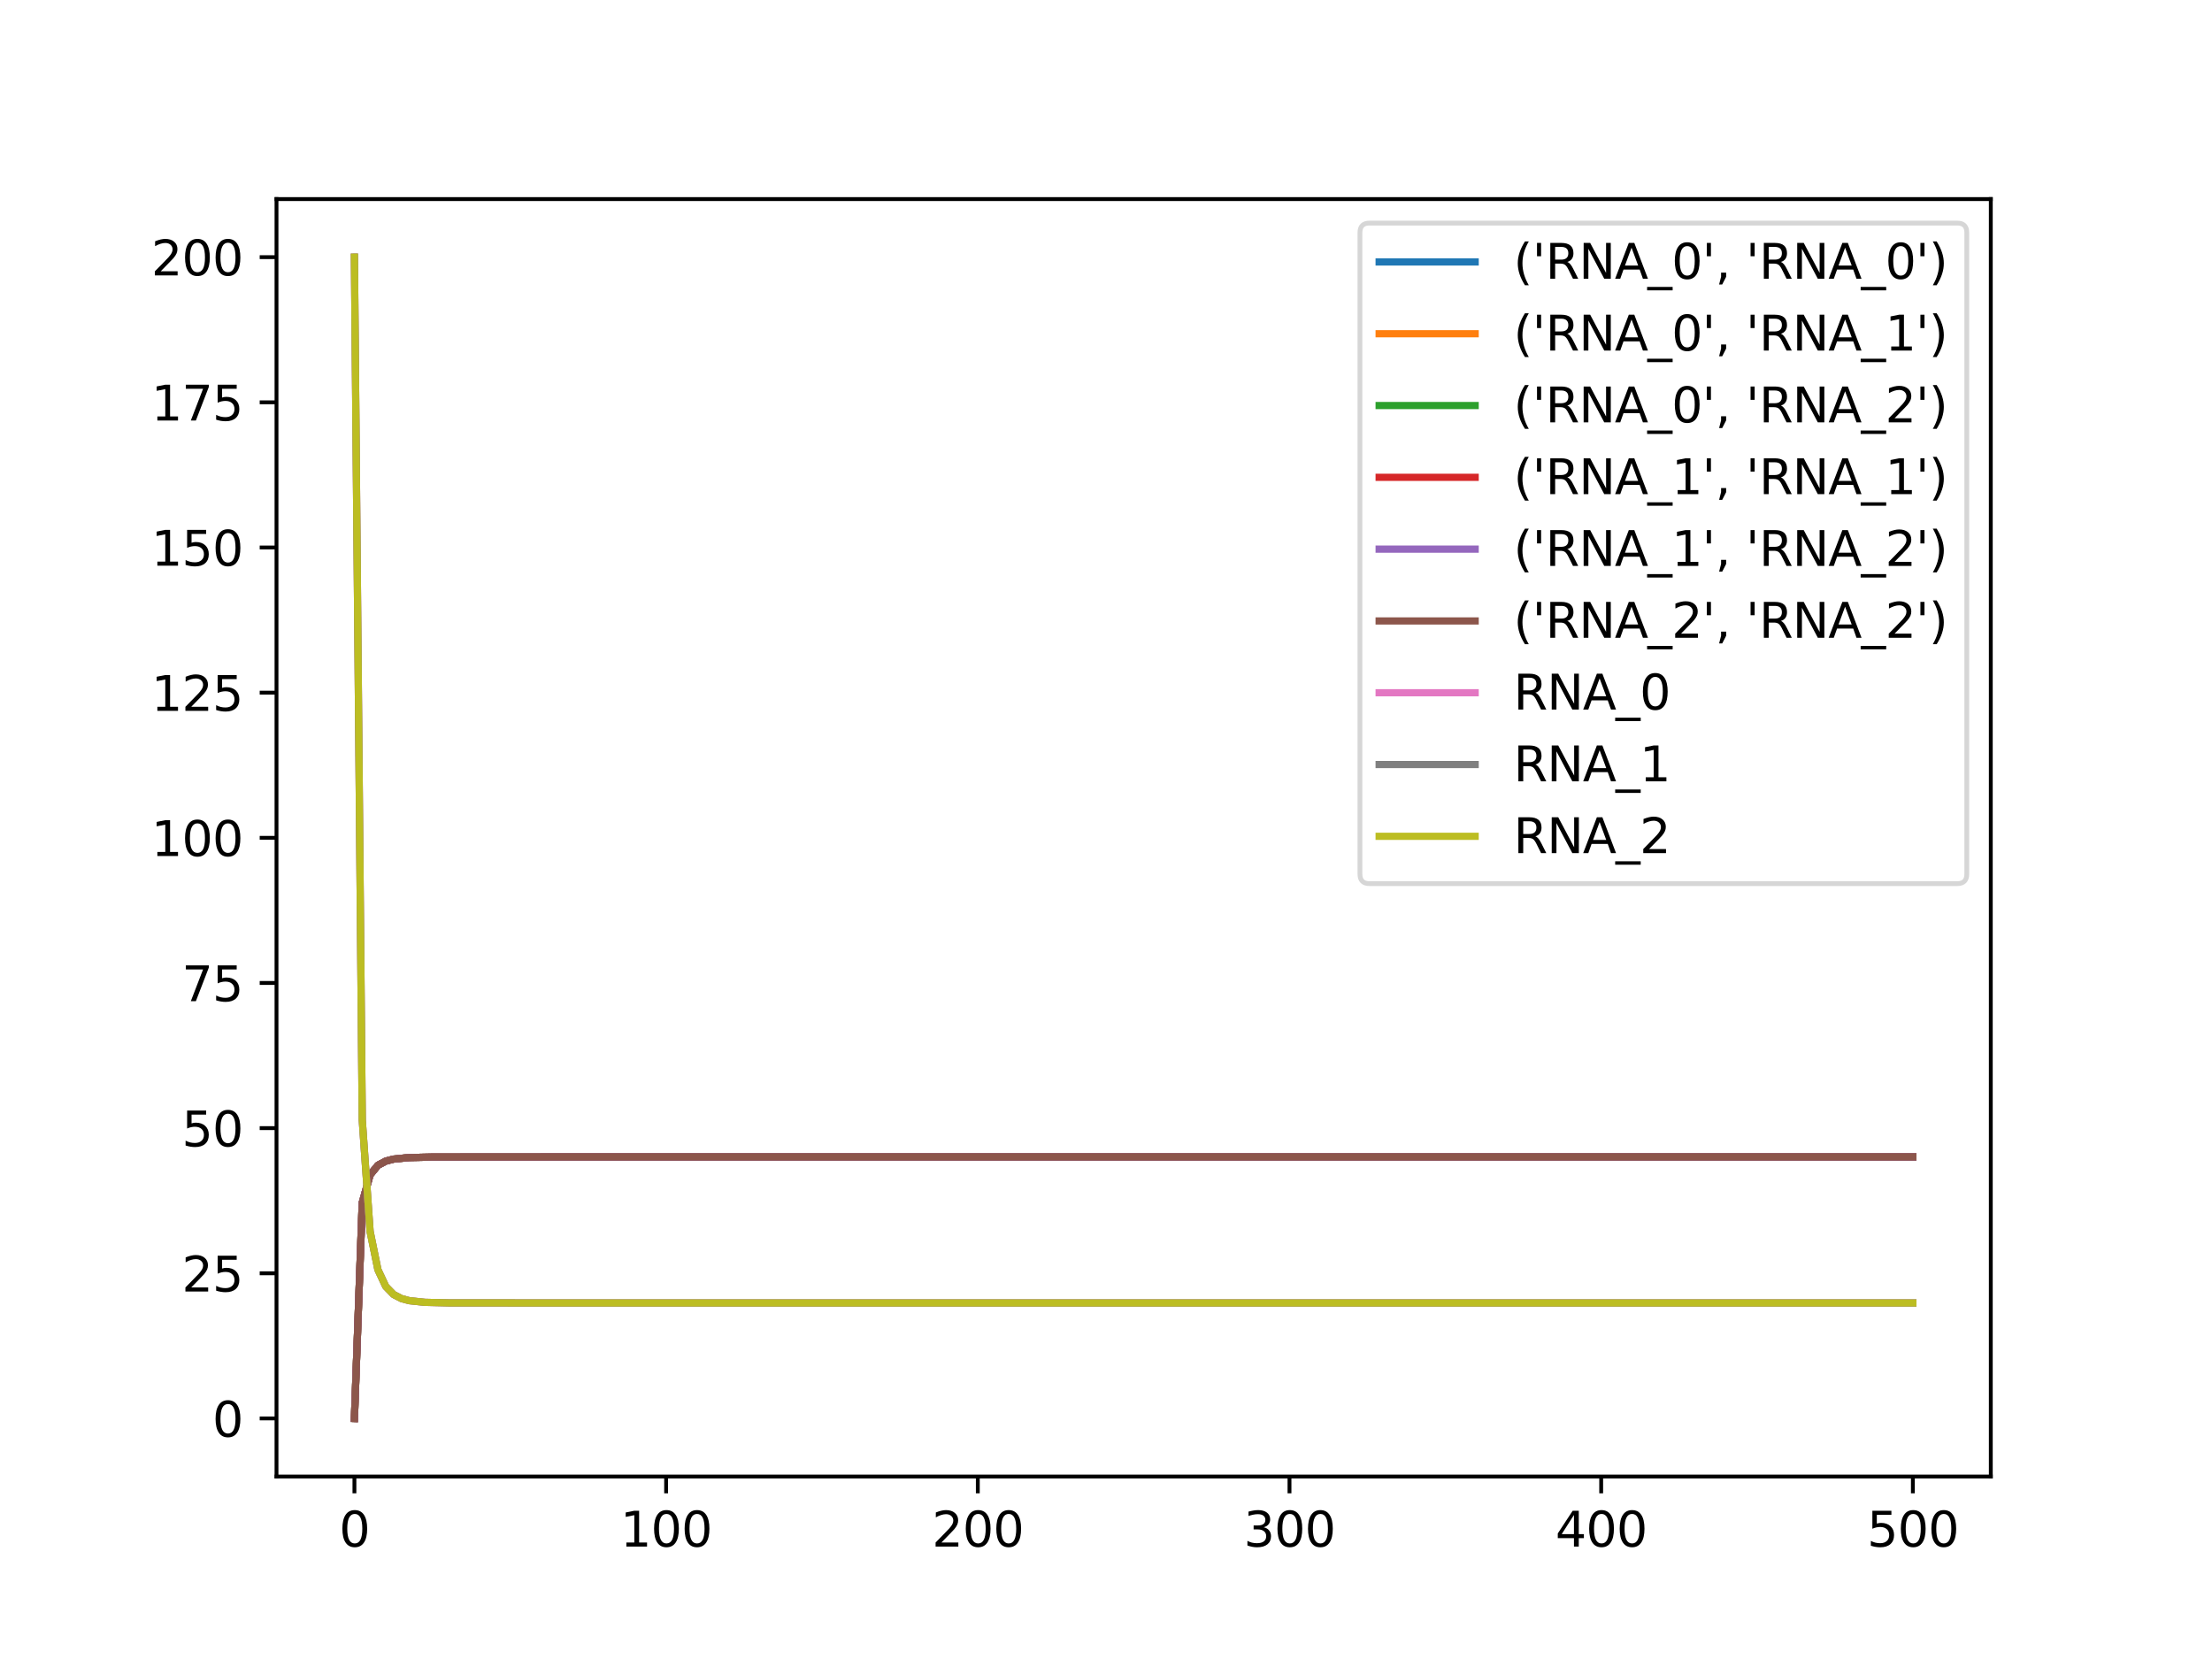 <?xml version="1.0" encoding="utf-8" standalone="no"?>
<!DOCTYPE svg PUBLIC "-//W3C//DTD SVG 1.1//EN"
  "http://www.w3.org/Graphics/SVG/1.1/DTD/svg11.dtd">
<svg xmlns:xlink="http://www.w3.org/1999/xlink" width="460.8pt" height="345.6pt" viewBox="0 0 460.8 345.6" xmlns="http://www.w3.org/2000/svg" version="1.1">
 <defs>
  <style type="text/css">*{stroke-linejoin: round; stroke-linecap: butt}</style>
 </defs>
 <g id="figure_1">
  <g id="patch_1">
   <path d="M 0 345.6 
L 460.8 345.6 
L 460.8 0 
L 0 0 
z
" style="fill: #ffffff"/>
  </g>
  <g id="axes_1">
   <g id="patch_2">
    <path d="M 57.6 307.584 
L 414.72 307.584 
L 414.72 41.472 
L 57.6 41.472 
z
" style="fill: #ffffff"/>
   </g>
   <g id="matplotlib.axis_1">
    <g id="xtick_1">
     <g id="line2d_1">
      <defs>
       <path id="mcd5443fcd2" d="M 0 0 
L 0 3.5 
" style="stroke: #000000; stroke-width: 0.8"/>
      </defs>
      <g>
       <use xlink:href="#mcd5443fcd2" x="73.833" y="307.584" style="stroke: #000000; stroke-width: 0.8"/>
      </g>
     </g>
     <g id="text_1">
      <!-- 0 -->
      <g transform="translate(70.651 322.182) scale(0.1 -0.1)">
       <defs>
        <path id="DejaVuSans-30" d="M 2034 4250 
Q 1547 4250 1301 3770 
Q 1056 3291 1056 2328 
Q 1056 1369 1301 889 
Q 1547 409 2034 409 
Q 2525 409 2770 889 
Q 3016 1369 3016 2328 
Q 3016 3291 2770 3770 
Q 2525 4250 2034 4250 
z
M 2034 4750 
Q 2819 4750 3233 4129 
Q 3647 3509 3647 2328 
Q 3647 1150 3233 529 
Q 2819 -91 2034 -91 
Q 1250 -91 836 529 
Q 422 1150 422 2328 
Q 422 3509 836 4129 
Q 1250 4750 2034 4750 
z
" transform="scale(0.016)"/>
       </defs>
       <use xlink:href="#DejaVuSans-30"/>
      </g>
     </g>
    </g>
    <g id="xtick_2">
     <g id="line2d_2">
      <g>
       <use xlink:href="#mcd5443fcd2" x="138.764" y="307.584" style="stroke: #000000; stroke-width: 0.8"/>
      </g>
     </g>
     <g id="text_2">
      <!-- 100 -->
      <g transform="translate(129.22 322.182) scale(0.1 -0.1)">
       <defs>
        <path id="DejaVuSans-31" d="M 794 531 
L 1825 531 
L 1825 4091 
L 703 3866 
L 703 4441 
L 1819 4666 
L 2450 4666 
L 2450 531 
L 3481 531 
L 3481 0 
L 794 0 
L 794 531 
z
" transform="scale(0.016)"/>
       </defs>
       <use xlink:href="#DejaVuSans-31"/>
       <use xlink:href="#DejaVuSans-30" x="63.623"/>
       <use xlink:href="#DejaVuSans-30" x="127.246"/>
      </g>
     </g>
    </g>
    <g id="xtick_3">
     <g id="line2d_3">
      <g>
       <use xlink:href="#mcd5443fcd2" x="203.695" y="307.584" style="stroke: #000000; stroke-width: 0.8"/>
      </g>
     </g>
     <g id="text_3">
      <!-- 200 -->
      <g transform="translate(194.151 322.182) scale(0.1 -0.1)">
       <defs>
        <path id="DejaVuSans-32" d="M 1228 531 
L 3431 531 
L 3431 0 
L 469 0 
L 469 531 
Q 828 903 1448 1529 
Q 2069 2156 2228 2338 
Q 2531 2678 2651 2914 
Q 2772 3150 2772 3378 
Q 2772 3750 2511 3984 
Q 2250 4219 1831 4219 
Q 1534 4219 1204 4116 
Q 875 4013 500 3803 
L 500 4441 
Q 881 4594 1212 4672 
Q 1544 4750 1819 4750 
Q 2544 4750 2975 4387 
Q 3406 4025 3406 3419 
Q 3406 3131 3298 2873 
Q 3191 2616 2906 2266 
Q 2828 2175 2409 1742 
Q 1991 1309 1228 531 
z
" transform="scale(0.016)"/>
       </defs>
       <use xlink:href="#DejaVuSans-32"/>
       <use xlink:href="#DejaVuSans-30" x="63.623"/>
       <use xlink:href="#DejaVuSans-30" x="127.246"/>
      </g>
     </g>
    </g>
    <g id="xtick_4">
     <g id="line2d_4">
      <g>
       <use xlink:href="#mcd5443fcd2" x="268.625" y="307.584" style="stroke: #000000; stroke-width: 0.8"/>
      </g>
     </g>
     <g id="text_4">
      <!-- 300 -->
      <g transform="translate(259.082 322.182) scale(0.1 -0.1)">
       <defs>
        <path id="DejaVuSans-33" d="M 2597 2516 
Q 3050 2419 3304 2112 
Q 3559 1806 3559 1356 
Q 3559 666 3084 287 
Q 2609 -91 1734 -91 
Q 1441 -91 1130 -33 
Q 819 25 488 141 
L 488 750 
Q 750 597 1062 519 
Q 1375 441 1716 441 
Q 2309 441 2620 675 
Q 2931 909 2931 1356 
Q 2931 1769 2642 2001 
Q 2353 2234 1838 2234 
L 1294 2234 
L 1294 2753 
L 1863 2753 
Q 2328 2753 2575 2939 
Q 2822 3125 2822 3475 
Q 2822 3834 2567 4026 
Q 2313 4219 1838 4219 
Q 1578 4219 1281 4162 
Q 984 4106 628 3988 
L 628 4550 
Q 988 4650 1302 4700 
Q 1616 4750 1894 4750 
Q 2613 4750 3031 4423 
Q 3450 4097 3450 3541 
Q 3450 3153 3228 2886 
Q 3006 2619 2597 2516 
z
" transform="scale(0.016)"/>
       </defs>
       <use xlink:href="#DejaVuSans-33"/>
       <use xlink:href="#DejaVuSans-30" x="63.623"/>
       <use xlink:href="#DejaVuSans-30" x="127.246"/>
      </g>
     </g>
    </g>
    <g id="xtick_5">
     <g id="line2d_5">
      <g>
       <use xlink:href="#mcd5443fcd2" x="333.556" y="307.584" style="stroke: #000000; stroke-width: 0.8"/>
      </g>
     </g>
     <g id="text_5">
      <!-- 400 -->
      <g transform="translate(324.013 322.182) scale(0.1 -0.1)">
       <defs>
        <path id="DejaVuSans-34" d="M 2419 4116 
L 825 1625 
L 2419 1625 
L 2419 4116 
z
M 2253 4666 
L 3047 4666 
L 3047 1625 
L 3713 1625 
L 3713 1100 
L 3047 1100 
L 3047 0 
L 2419 0 
L 2419 1100 
L 313 1100 
L 313 1709 
L 2253 4666 
z
" transform="scale(0.016)"/>
       </defs>
       <use xlink:href="#DejaVuSans-34"/>
       <use xlink:href="#DejaVuSans-30" x="63.623"/>
       <use xlink:href="#DejaVuSans-30" x="127.246"/>
      </g>
     </g>
    </g>
    <g id="xtick_6">
     <g id="line2d_6">
      <g>
       <use xlink:href="#mcd5443fcd2" x="398.487" y="307.584" style="stroke: #000000; stroke-width: 0.8"/>
      </g>
     </g>
     <g id="text_6">
      <!-- 500 -->
      <g transform="translate(388.944 322.182) scale(0.1 -0.1)">
       <defs>
        <path id="DejaVuSans-35" d="M 691 4666 
L 3169 4666 
L 3169 4134 
L 1269 4134 
L 1269 2991 
Q 1406 3038 1543 3061 
Q 1681 3084 1819 3084 
Q 2600 3084 3056 2656 
Q 3513 2228 3513 1497 
Q 3513 744 3044 326 
Q 2575 -91 1722 -91 
Q 1428 -91 1123 -41 
Q 819 9 494 109 
L 494 744 
Q 775 591 1075 516 
Q 1375 441 1709 441 
Q 2250 441 2565 725 
Q 2881 1009 2881 1497 
Q 2881 1984 2565 2268 
Q 2250 2553 1709 2553 
Q 1456 2553 1204 2497 
Q 953 2441 691 2322 
L 691 4666 
z
" transform="scale(0.016)"/>
       </defs>
       <use xlink:href="#DejaVuSans-35"/>
       <use xlink:href="#DejaVuSans-30" x="63.623"/>
       <use xlink:href="#DejaVuSans-30" x="127.246"/>
      </g>
     </g>
    </g>
   </g>
   <g id="matplotlib.axis_2">
    <g id="ytick_1">
     <g id="line2d_7">
      <defs>
       <path id="mc79e873044" d="M 0 0 
L -3.5 0 
" style="stroke: #000000; stroke-width: 0.8"/>
      </defs>
      <g>
       <use xlink:href="#mc79e873044" x="57.6" y="295.488" style="stroke: #000000; stroke-width: 0.8"/>
      </g>
     </g>
     <g id="text_7">
      <!-- 0 -->
      <g transform="translate(44.237 299.287) scale(0.1 -0.1)">
       <use xlink:href="#DejaVuSans-30"/>
      </g>
     </g>
    </g>
    <g id="ytick_2">
     <g id="line2d_8">
      <g>
       <use xlink:href="#mc79e873044" x="57.6" y="265.248" style="stroke: #000000; stroke-width: 0.8"/>
      </g>
     </g>
     <g id="text_8">
      <!-- 25 -->
      <g transform="translate(37.875 269.047) scale(0.1 -0.1)">
       <use xlink:href="#DejaVuSans-32"/>
       <use xlink:href="#DejaVuSans-35" x="63.623"/>
      </g>
     </g>
    </g>
    <g id="ytick_3">
     <g id="line2d_9">
      <g>
       <use xlink:href="#mc79e873044" x="57.6" y="235.008" style="stroke: #000000; stroke-width: 0.8"/>
      </g>
     </g>
     <g id="text_9">
      <!-- 50 -->
      <g transform="translate(37.875 238.807) scale(0.1 -0.1)">
       <use xlink:href="#DejaVuSans-35"/>
       <use xlink:href="#DejaVuSans-30" x="63.623"/>
      </g>
     </g>
    </g>
    <g id="ytick_4">
     <g id="line2d_10">
      <g>
       <use xlink:href="#mc79e873044" x="57.6" y="204.768" style="stroke: #000000; stroke-width: 0.8"/>
      </g>
     </g>
     <g id="text_10">
      <!-- 75 -->
      <g transform="translate(37.875 208.567) scale(0.1 -0.1)">
       <defs>
        <path id="DejaVuSans-37" d="M 525 4666 
L 3525 4666 
L 3525 4397 
L 1831 0 
L 1172 0 
L 2766 4134 
L 525 4134 
L 525 4666 
z
" transform="scale(0.016)"/>
       </defs>
       <use xlink:href="#DejaVuSans-37"/>
       <use xlink:href="#DejaVuSans-35" x="63.623"/>
      </g>
     </g>
    </g>
    <g id="ytick_5">
     <g id="line2d_11">
      <g>
       <use xlink:href="#mc79e873044" x="57.6" y="174.528" style="stroke: #000000; stroke-width: 0.8"/>
      </g>
     </g>
     <g id="text_11">
      <!-- 100 -->
      <g transform="translate(31.512 178.327) scale(0.1 -0.1)">
       <use xlink:href="#DejaVuSans-31"/>
       <use xlink:href="#DejaVuSans-30" x="63.623"/>
       <use xlink:href="#DejaVuSans-30" x="127.246"/>
      </g>
     </g>
    </g>
    <g id="ytick_6">
     <g id="line2d_12">
      <g>
       <use xlink:href="#mc79e873044" x="57.6" y="144.288" style="stroke: #000000; stroke-width: 0.8"/>
      </g>
     </g>
     <g id="text_12">
      <!-- 125 -->
      <g transform="translate(31.512 148.087) scale(0.1 -0.1)">
       <use xlink:href="#DejaVuSans-31"/>
       <use xlink:href="#DejaVuSans-32" x="63.623"/>
       <use xlink:href="#DejaVuSans-35" x="127.246"/>
      </g>
     </g>
    </g>
    <g id="ytick_7">
     <g id="line2d_13">
      <g>
       <use xlink:href="#mc79e873044" x="57.6" y="114.048" style="stroke: #000000; stroke-width: 0.8"/>
      </g>
     </g>
     <g id="text_13">
      <!-- 150 -->
      <g transform="translate(31.512 117.847) scale(0.1 -0.1)">
       <use xlink:href="#DejaVuSans-31"/>
       <use xlink:href="#DejaVuSans-35" x="63.623"/>
       <use xlink:href="#DejaVuSans-30" x="127.246"/>
      </g>
     </g>
    </g>
    <g id="ytick_8">
     <g id="line2d_14">
      <g>
       <use xlink:href="#mc79e873044" x="57.6" y="83.808" style="stroke: #000000; stroke-width: 0.8"/>
      </g>
     </g>
     <g id="text_14">
      <!-- 175 -->
      <g transform="translate(31.512 87.607) scale(0.1 -0.1)">
       <use xlink:href="#DejaVuSans-31"/>
       <use xlink:href="#DejaVuSans-37" x="63.623"/>
       <use xlink:href="#DejaVuSans-35" x="127.246"/>
      </g>
     </g>
    </g>
    <g id="ytick_9">
     <g id="line2d_15">
      <g>
       <use xlink:href="#mc79e873044" x="57.6" y="53.568" style="stroke: #000000; stroke-width: 0.8"/>
      </g>
     </g>
     <g id="text_15">
      <!-- 200 -->
      <g transform="translate(31.512 57.367) scale(0.1 -0.1)">
       <use xlink:href="#DejaVuSans-32"/>
       <use xlink:href="#DejaVuSans-30" x="63.623"/>
       <use xlink:href="#DejaVuSans-30" x="127.246"/>
      </g>
     </g>
    </g>
   </g>
   <g id="line2d_16">
    <path d="M 73.833 295.488 
L 75.464 250.559 
L 77.096 244.748 
L 78.727 242.754 
L 80.358 241.883 
L 81.99 241.463 
L 85.253 241.142 
L 90.147 241.04 
L 114.618 241.022 
L 398.487 241.022 
L 398.487 241.022 
" clip-path="url(#p6f19e75234)" style="fill: none; stroke: #1f77b4; stroke-width: 1.5; stroke-linecap: square"/>
   </g>
   <g id="line2d_17">
    <path d="M 73.833 295.488 
L 75.464 250.559 
L 77.096 244.748 
L 78.727 242.754 
L 80.358 241.883 
L 81.99 241.463 
L 85.253 241.142 
L 90.147 241.04 
L 114.618 241.022 
L 398.487 241.022 
L 398.487 241.022 
" clip-path="url(#p6f19e75234)" style="fill: none; stroke: #ff7f0e; stroke-width: 1.5; stroke-linecap: square"/>
   </g>
   <g id="line2d_18">
    <path d="M 73.833 295.488 
L 75.464 250.559 
L 77.096 244.748 
L 78.727 242.754 
L 80.358 241.883 
L 81.99 241.463 
L 85.253 241.142 
L 90.147 241.04 
L 114.618 241.022 
L 398.487 241.022 
L 398.487 241.022 
" clip-path="url(#p6f19e75234)" style="fill: none; stroke: #2ca02c; stroke-width: 1.5; stroke-linecap: square"/>
   </g>
   <g id="line2d_19">
    <path d="M 73.833 295.488 
L 75.464 250.559 
L 77.096 244.748 
L 78.727 242.754 
L 80.358 241.883 
L 81.99 241.463 
L 85.253 241.142 
L 90.147 241.04 
L 114.618 241.022 
L 398.487 241.022 
L 398.487 241.022 
" clip-path="url(#p6f19e75234)" style="fill: none; stroke: #d62728; stroke-width: 1.5; stroke-linecap: square"/>
   </g>
   <g id="line2d_20">
    <path d="M 73.833 295.488 
L 75.464 250.559 
L 77.096 244.748 
L 78.727 242.754 
L 80.358 241.883 
L 81.99 241.463 
L 85.253 241.142 
L 90.147 241.04 
L 114.618 241.022 
L 398.487 241.022 
L 398.487 241.022 
" clip-path="url(#p6f19e75234)" style="fill: none; stroke: #9467bd; stroke-width: 1.5; stroke-linecap: square"/>
   </g>
   <g id="line2d_21">
    <path d="M 73.833 295.488 
L 75.464 250.559 
L 77.096 244.748 
L 78.727 242.754 
L 80.358 241.883 
L 81.99 241.463 
L 85.253 241.142 
L 90.147 241.04 
L 114.618 241.022 
L 398.487 241.022 
L 398.487 241.022 
" clip-path="url(#p6f19e75234)" style="fill: none; stroke: #8c564b; stroke-width: 1.5; stroke-linecap: square"/>
   </g>
   <g id="line2d_22">
    <path d="M 73.833 53.568 
L 75.464 233.285 
L 77.096 256.527 
L 78.727 264.505 
L 80.358 267.989 
L 81.99 269.667 
L 83.621 270.514 
L 85.253 270.95 
L 88.516 271.298 
L 93.41 271.412 
L 116.25 271.432 
L 398.487 271.432 
L 398.487 271.432 
" clip-path="url(#p6f19e75234)" style="fill: none; stroke: #e377c2; stroke-width: 1.5; stroke-linecap: square"/>
   </g>
   <g id="line2d_23">
    <path d="M 73.833 53.568 
L 75.464 233.285 
L 77.096 256.527 
L 78.727 264.505 
L 80.358 267.989 
L 81.99 269.667 
L 83.621 270.514 
L 85.253 270.95 
L 88.516 271.298 
L 93.41 271.412 
L 116.25 271.432 
L 398.487 271.432 
L 398.487 271.432 
" clip-path="url(#p6f19e75234)" style="fill: none; stroke: #7f7f7f; stroke-width: 1.5; stroke-linecap: square"/>
   </g>
   <g id="line2d_24">
    <path d="M 73.833 53.568 
L 75.464 233.285 
L 77.096 256.527 
L 78.727 264.505 
L 80.358 267.989 
L 81.99 269.667 
L 83.621 270.514 
L 85.253 270.95 
L 88.516 271.298 
L 93.41 271.412 
L 116.25 271.432 
L 398.487 271.432 
L 398.487 271.432 
" clip-path="url(#p6f19e75234)" style="fill: none; stroke: #bcbd22; stroke-width: 1.5; stroke-linecap: square"/>
   </g>
   <g id="patch_3">
    <path d="M 57.6 307.584 
L 57.6 41.472 
" style="fill: none; stroke: #000000; stroke-width: 0.8; stroke-linejoin: miter; stroke-linecap: square"/>
   </g>
   <g id="patch_4">
    <path d="M 414.72 307.584 
L 414.72 41.472 
" style="fill: none; stroke: #000000; stroke-width: 0.8; stroke-linejoin: miter; stroke-linecap: square"/>
   </g>
   <g id="patch_5">
    <path d="M 57.6 307.584 
L 414.72 307.584 
" style="fill: none; stroke: #000000; stroke-width: 0.8; stroke-linejoin: miter; stroke-linecap: square"/>
   </g>
   <g id="patch_6">
    <path d="M 57.6 41.472 
L 414.72 41.472 
" style="fill: none; stroke: #000000; stroke-width: 0.8; stroke-linejoin: miter; stroke-linecap: square"/>
   </g>
   <g id="legend_1">
    <g id="patch_7">
     <path d="M 285.301 184.078 
L 407.72 184.078 
Q 409.72 184.078 409.72 182.078 
L 409.72 48.472 
Q 409.72 46.472 407.72 46.472 
L 285.301 46.472 
Q 283.301 46.472 283.301 48.472 
L 283.301 182.078 
Q 283.301 184.078 285.301 184.078 
z
" style="fill: #ffffff; opacity: 0.8; stroke: #cccccc; stroke-linejoin: miter"/>
    </g>
    <g id="line2d_25">
     <path d="M 287.301 54.57 
L 297.301 54.57 
L 307.301 54.57 
" style="fill: none; stroke: #1f77b4; stroke-width: 1.5; stroke-linecap: square"/>
    </g>
    <g id="text_16">
     <!-- ('RNA_0', 'RNA_0') -->
     <g transform="translate(315.301 58.07) scale(0.1 -0.1)">
      <defs>
       <path id="DejaVuSans-28" d="M 1984 4856 
Q 1566 4138 1362 3434 
Q 1159 2731 1159 2009 
Q 1159 1288 1364 580 
Q 1569 -128 1984 -844 
L 1484 -844 
Q 1016 -109 783 600 
Q 550 1309 550 2009 
Q 550 2706 781 3412 
Q 1013 4119 1484 4856 
L 1984 4856 
z
" transform="scale(0.016)"/>
       <path id="DejaVuSans-27" d="M 1147 4666 
L 1147 2931 
L 616 2931 
L 616 4666 
L 1147 4666 
z
" transform="scale(0.016)"/>
       <path id="DejaVuSans-52" d="M 2841 2188 
Q 3044 2119 3236 1894 
Q 3428 1669 3622 1275 
L 4263 0 
L 3584 0 
L 2988 1197 
Q 2756 1666 2539 1819 
Q 2322 1972 1947 1972 
L 1259 1972 
L 1259 0 
L 628 0 
L 628 4666 
L 2053 4666 
Q 2853 4666 3247 4331 
Q 3641 3997 3641 3322 
Q 3641 2881 3436 2590 
Q 3231 2300 2841 2188 
z
M 1259 4147 
L 1259 2491 
L 2053 2491 
Q 2509 2491 2742 2702 
Q 2975 2913 2975 3322 
Q 2975 3731 2742 3939 
Q 2509 4147 2053 4147 
L 1259 4147 
z
" transform="scale(0.016)"/>
       <path id="DejaVuSans-4e" d="M 628 4666 
L 1478 4666 
L 3547 763 
L 3547 4666 
L 4159 4666 
L 4159 0 
L 3309 0 
L 1241 3903 
L 1241 0 
L 628 0 
L 628 4666 
z
" transform="scale(0.016)"/>
       <path id="DejaVuSans-41" d="M 2188 4044 
L 1331 1722 
L 3047 1722 
L 2188 4044 
z
M 1831 4666 
L 2547 4666 
L 4325 0 
L 3669 0 
L 3244 1197 
L 1141 1197 
L 716 0 
L 50 0 
L 1831 4666 
z
" transform="scale(0.016)"/>
       <path id="DejaVuSans-5f" d="M 3263 -1063 
L 3263 -1509 
L -63 -1509 
L -63 -1063 
L 3263 -1063 
z
" transform="scale(0.016)"/>
       <path id="DejaVuSans-2c" d="M 750 794 
L 1409 794 
L 1409 256 
L 897 -744 
L 494 -744 
L 750 256 
L 750 794 
z
" transform="scale(0.016)"/>
       <path id="DejaVuSans-20" transform="scale(0.016)"/>
       <path id="DejaVuSans-29" d="M 513 4856 
L 1013 4856 
Q 1481 4119 1714 3412 
Q 1947 2706 1947 2009 
Q 1947 1309 1714 600 
Q 1481 -109 1013 -844 
L 513 -844 
Q 928 -128 1133 580 
Q 1338 1288 1338 2009 
Q 1338 2731 1133 3434 
Q 928 4138 513 4856 
z
" transform="scale(0.016)"/>
      </defs>
      <use xlink:href="#DejaVuSans-28"/>
      <use xlink:href="#DejaVuSans-27" x="39.014"/>
      <use xlink:href="#DejaVuSans-52" x="66.504"/>
      <use xlink:href="#DejaVuSans-4e" x="135.986"/>
      <use xlink:href="#DejaVuSans-41" x="210.791"/>
      <use xlink:href="#DejaVuSans-5f" x="279.199"/>
      <use xlink:href="#DejaVuSans-30" x="329.199"/>
      <use xlink:href="#DejaVuSans-27" x="392.822"/>
      <use xlink:href="#DejaVuSans-2c" x="420.312"/>
      <use xlink:href="#DejaVuSans-20" x="452.1"/>
      <use xlink:href="#DejaVuSans-27" x="483.887"/>
      <use xlink:href="#DejaVuSans-52" x="511.377"/>
      <use xlink:href="#DejaVuSans-4e" x="580.859"/>
      <use xlink:href="#DejaVuSans-41" x="655.664"/>
      <use xlink:href="#DejaVuSans-5f" x="724.072"/>
      <use xlink:href="#DejaVuSans-30" x="774.072"/>
      <use xlink:href="#DejaVuSans-27" x="837.695"/>
      <use xlink:href="#DejaVuSans-29" x="865.186"/>
     </g>
    </g>
    <g id="line2d_26">
     <path d="M 287.301 69.527 
L 297.301 69.527 
L 307.301 69.527 
" style="fill: none; stroke: #ff7f0e; stroke-width: 1.5; stroke-linecap: square"/>
    </g>
    <g id="text_17">
     <!-- ('RNA_0', 'RNA_1') -->
     <g transform="translate(315.301 73.027) scale(0.1 -0.1)">
      <use xlink:href="#DejaVuSans-28"/>
      <use xlink:href="#DejaVuSans-27" x="39.014"/>
      <use xlink:href="#DejaVuSans-52" x="66.504"/>
      <use xlink:href="#DejaVuSans-4e" x="135.986"/>
      <use xlink:href="#DejaVuSans-41" x="210.791"/>
      <use xlink:href="#DejaVuSans-5f" x="279.199"/>
      <use xlink:href="#DejaVuSans-30" x="329.199"/>
      <use xlink:href="#DejaVuSans-27" x="392.822"/>
      <use xlink:href="#DejaVuSans-2c" x="420.312"/>
      <use xlink:href="#DejaVuSans-20" x="452.1"/>
      <use xlink:href="#DejaVuSans-27" x="483.887"/>
      <use xlink:href="#DejaVuSans-52" x="511.377"/>
      <use xlink:href="#DejaVuSans-4e" x="580.859"/>
      <use xlink:href="#DejaVuSans-41" x="655.664"/>
      <use xlink:href="#DejaVuSans-5f" x="724.072"/>
      <use xlink:href="#DejaVuSans-31" x="774.072"/>
      <use xlink:href="#DejaVuSans-27" x="837.695"/>
      <use xlink:href="#DejaVuSans-29" x="865.186"/>
     </g>
    </g>
    <g id="line2d_27">
     <path d="M 287.301 84.483 
L 297.301 84.483 
L 307.301 84.483 
" style="fill: none; stroke: #2ca02c; stroke-width: 1.5; stroke-linecap: square"/>
    </g>
    <g id="text_18">
     <!-- ('RNA_0', 'RNA_2') -->
     <g transform="translate(315.301 87.983) scale(0.1 -0.1)">
      <use xlink:href="#DejaVuSans-28"/>
      <use xlink:href="#DejaVuSans-27" x="39.014"/>
      <use xlink:href="#DejaVuSans-52" x="66.504"/>
      <use xlink:href="#DejaVuSans-4e" x="135.986"/>
      <use xlink:href="#DejaVuSans-41" x="210.791"/>
      <use xlink:href="#DejaVuSans-5f" x="279.199"/>
      <use xlink:href="#DejaVuSans-30" x="329.199"/>
      <use xlink:href="#DejaVuSans-27" x="392.822"/>
      <use xlink:href="#DejaVuSans-2c" x="420.312"/>
      <use xlink:href="#DejaVuSans-20" x="452.1"/>
      <use xlink:href="#DejaVuSans-27" x="483.887"/>
      <use xlink:href="#DejaVuSans-52" x="511.377"/>
      <use xlink:href="#DejaVuSans-4e" x="580.859"/>
      <use xlink:href="#DejaVuSans-41" x="655.664"/>
      <use xlink:href="#DejaVuSans-5f" x="724.072"/>
      <use xlink:href="#DejaVuSans-32" x="774.072"/>
      <use xlink:href="#DejaVuSans-27" x="837.695"/>
      <use xlink:href="#DejaVuSans-29" x="865.186"/>
     </g>
    </g>
    <g id="line2d_28">
     <path d="M 287.301 99.439 
L 297.301 99.439 
L 307.301 99.439 
" style="fill: none; stroke: #d62728; stroke-width: 1.5; stroke-linecap: square"/>
    </g>
    <g id="text_19">
     <!-- ('RNA_1', 'RNA_1') -->
     <g transform="translate(315.301 102.939) scale(0.1 -0.1)">
      <use xlink:href="#DejaVuSans-28"/>
      <use xlink:href="#DejaVuSans-27" x="39.014"/>
      <use xlink:href="#DejaVuSans-52" x="66.504"/>
      <use xlink:href="#DejaVuSans-4e" x="135.986"/>
      <use xlink:href="#DejaVuSans-41" x="210.791"/>
      <use xlink:href="#DejaVuSans-5f" x="279.199"/>
      <use xlink:href="#DejaVuSans-31" x="329.199"/>
      <use xlink:href="#DejaVuSans-27" x="392.822"/>
      <use xlink:href="#DejaVuSans-2c" x="420.312"/>
      <use xlink:href="#DejaVuSans-20" x="452.1"/>
      <use xlink:href="#DejaVuSans-27" x="483.887"/>
      <use xlink:href="#DejaVuSans-52" x="511.377"/>
      <use xlink:href="#DejaVuSans-4e" x="580.859"/>
      <use xlink:href="#DejaVuSans-41" x="655.664"/>
      <use xlink:href="#DejaVuSans-5f" x="724.072"/>
      <use xlink:href="#DejaVuSans-31" x="774.072"/>
      <use xlink:href="#DejaVuSans-27" x="837.695"/>
      <use xlink:href="#DejaVuSans-29" x="865.186"/>
     </g>
    </g>
    <g id="line2d_29">
     <path d="M 287.301 114.395 
L 297.301 114.395 
L 307.301 114.395 
" style="fill: none; stroke: #9467bd; stroke-width: 1.5; stroke-linecap: square"/>
    </g>
    <g id="text_20">
     <!-- ('RNA_1', 'RNA_2') -->
     <g transform="translate(315.301 117.895) scale(0.1 -0.1)">
      <use xlink:href="#DejaVuSans-28"/>
      <use xlink:href="#DejaVuSans-27" x="39.014"/>
      <use xlink:href="#DejaVuSans-52" x="66.504"/>
      <use xlink:href="#DejaVuSans-4e" x="135.986"/>
      <use xlink:href="#DejaVuSans-41" x="210.791"/>
      <use xlink:href="#DejaVuSans-5f" x="279.199"/>
      <use xlink:href="#DejaVuSans-31" x="329.199"/>
      <use xlink:href="#DejaVuSans-27" x="392.822"/>
      <use xlink:href="#DejaVuSans-2c" x="420.312"/>
      <use xlink:href="#DejaVuSans-20" x="452.1"/>
      <use xlink:href="#DejaVuSans-27" x="483.887"/>
      <use xlink:href="#DejaVuSans-52" x="511.377"/>
      <use xlink:href="#DejaVuSans-4e" x="580.859"/>
      <use xlink:href="#DejaVuSans-41" x="655.664"/>
      <use xlink:href="#DejaVuSans-5f" x="724.072"/>
      <use xlink:href="#DejaVuSans-32" x="774.072"/>
      <use xlink:href="#DejaVuSans-27" x="837.695"/>
      <use xlink:href="#DejaVuSans-29" x="865.186"/>
     </g>
    </g>
    <g id="line2d_30">
     <path d="M 287.301 129.352 
L 297.301 129.352 
L 307.301 129.352 
" style="fill: none; stroke: #8c564b; stroke-width: 1.5; stroke-linecap: square"/>
    </g>
    <g id="text_21">
     <!-- ('RNA_2', 'RNA_2') -->
     <g transform="translate(315.301 132.852) scale(0.1 -0.1)">
      <use xlink:href="#DejaVuSans-28"/>
      <use xlink:href="#DejaVuSans-27" x="39.014"/>
      <use xlink:href="#DejaVuSans-52" x="66.504"/>
      <use xlink:href="#DejaVuSans-4e" x="135.986"/>
      <use xlink:href="#DejaVuSans-41" x="210.791"/>
      <use xlink:href="#DejaVuSans-5f" x="279.199"/>
      <use xlink:href="#DejaVuSans-32" x="329.199"/>
      <use xlink:href="#DejaVuSans-27" x="392.822"/>
      <use xlink:href="#DejaVuSans-2c" x="420.312"/>
      <use xlink:href="#DejaVuSans-20" x="452.1"/>
      <use xlink:href="#DejaVuSans-27" x="483.887"/>
      <use xlink:href="#DejaVuSans-52" x="511.377"/>
      <use xlink:href="#DejaVuSans-4e" x="580.859"/>
      <use xlink:href="#DejaVuSans-41" x="655.664"/>
      <use xlink:href="#DejaVuSans-5f" x="724.072"/>
      <use xlink:href="#DejaVuSans-32" x="774.072"/>
      <use xlink:href="#DejaVuSans-27" x="837.695"/>
      <use xlink:href="#DejaVuSans-29" x="865.186"/>
     </g>
    </g>
    <g id="line2d_31">
     <path d="M 287.301 144.308 
L 297.301 144.308 
L 307.301 144.308 
" style="fill: none; stroke: #e377c2; stroke-width: 1.5; stroke-linecap: square"/>
    </g>
    <g id="text_22">
     <!-- RNA_0 -->
     <g transform="translate(315.301 147.808) scale(0.1 -0.1)">
      <use xlink:href="#DejaVuSans-52"/>
      <use xlink:href="#DejaVuSans-4e" x="69.482"/>
      <use xlink:href="#DejaVuSans-41" x="144.287"/>
      <use xlink:href="#DejaVuSans-5f" x="212.695"/>
      <use xlink:href="#DejaVuSans-30" x="262.695"/>
     </g>
    </g>
    <g id="line2d_32">
     <path d="M 287.301 159.264 
L 297.301 159.264 
L 307.301 159.264 
" style="fill: none; stroke: #7f7f7f; stroke-width: 1.5; stroke-linecap: square"/>
    </g>
    <g id="text_23">
     <!-- RNA_1 -->
     <g transform="translate(315.301 162.764) scale(0.1 -0.1)">
      <use xlink:href="#DejaVuSans-52"/>
      <use xlink:href="#DejaVuSans-4e" x="69.482"/>
      <use xlink:href="#DejaVuSans-41" x="144.287"/>
      <use xlink:href="#DejaVuSans-5f" x="212.695"/>
      <use xlink:href="#DejaVuSans-31" x="262.695"/>
     </g>
    </g>
    <g id="line2d_33">
     <path d="M 287.301 174.22 
L 297.301 174.22 
L 307.301 174.22 
" style="fill: none; stroke: #bcbd22; stroke-width: 1.5; stroke-linecap: square"/>
    </g>
    <g id="text_24">
     <!-- RNA_2 -->
     <g transform="translate(315.301 177.72) scale(0.1 -0.1)">
      <use xlink:href="#DejaVuSans-52"/>
      <use xlink:href="#DejaVuSans-4e" x="69.482"/>
      <use xlink:href="#DejaVuSans-41" x="144.287"/>
      <use xlink:href="#DejaVuSans-5f" x="212.695"/>
      <use xlink:href="#DejaVuSans-32" x="262.695"/>
     </g>
    </g>
   </g>
  </g>
 </g>
 <defs>
  <clipPath id="p6f19e75234">
   <rect x="57.6" y="41.472" width="357.12" height="266.112"/>
  </clipPath>
 </defs>
</svg>
